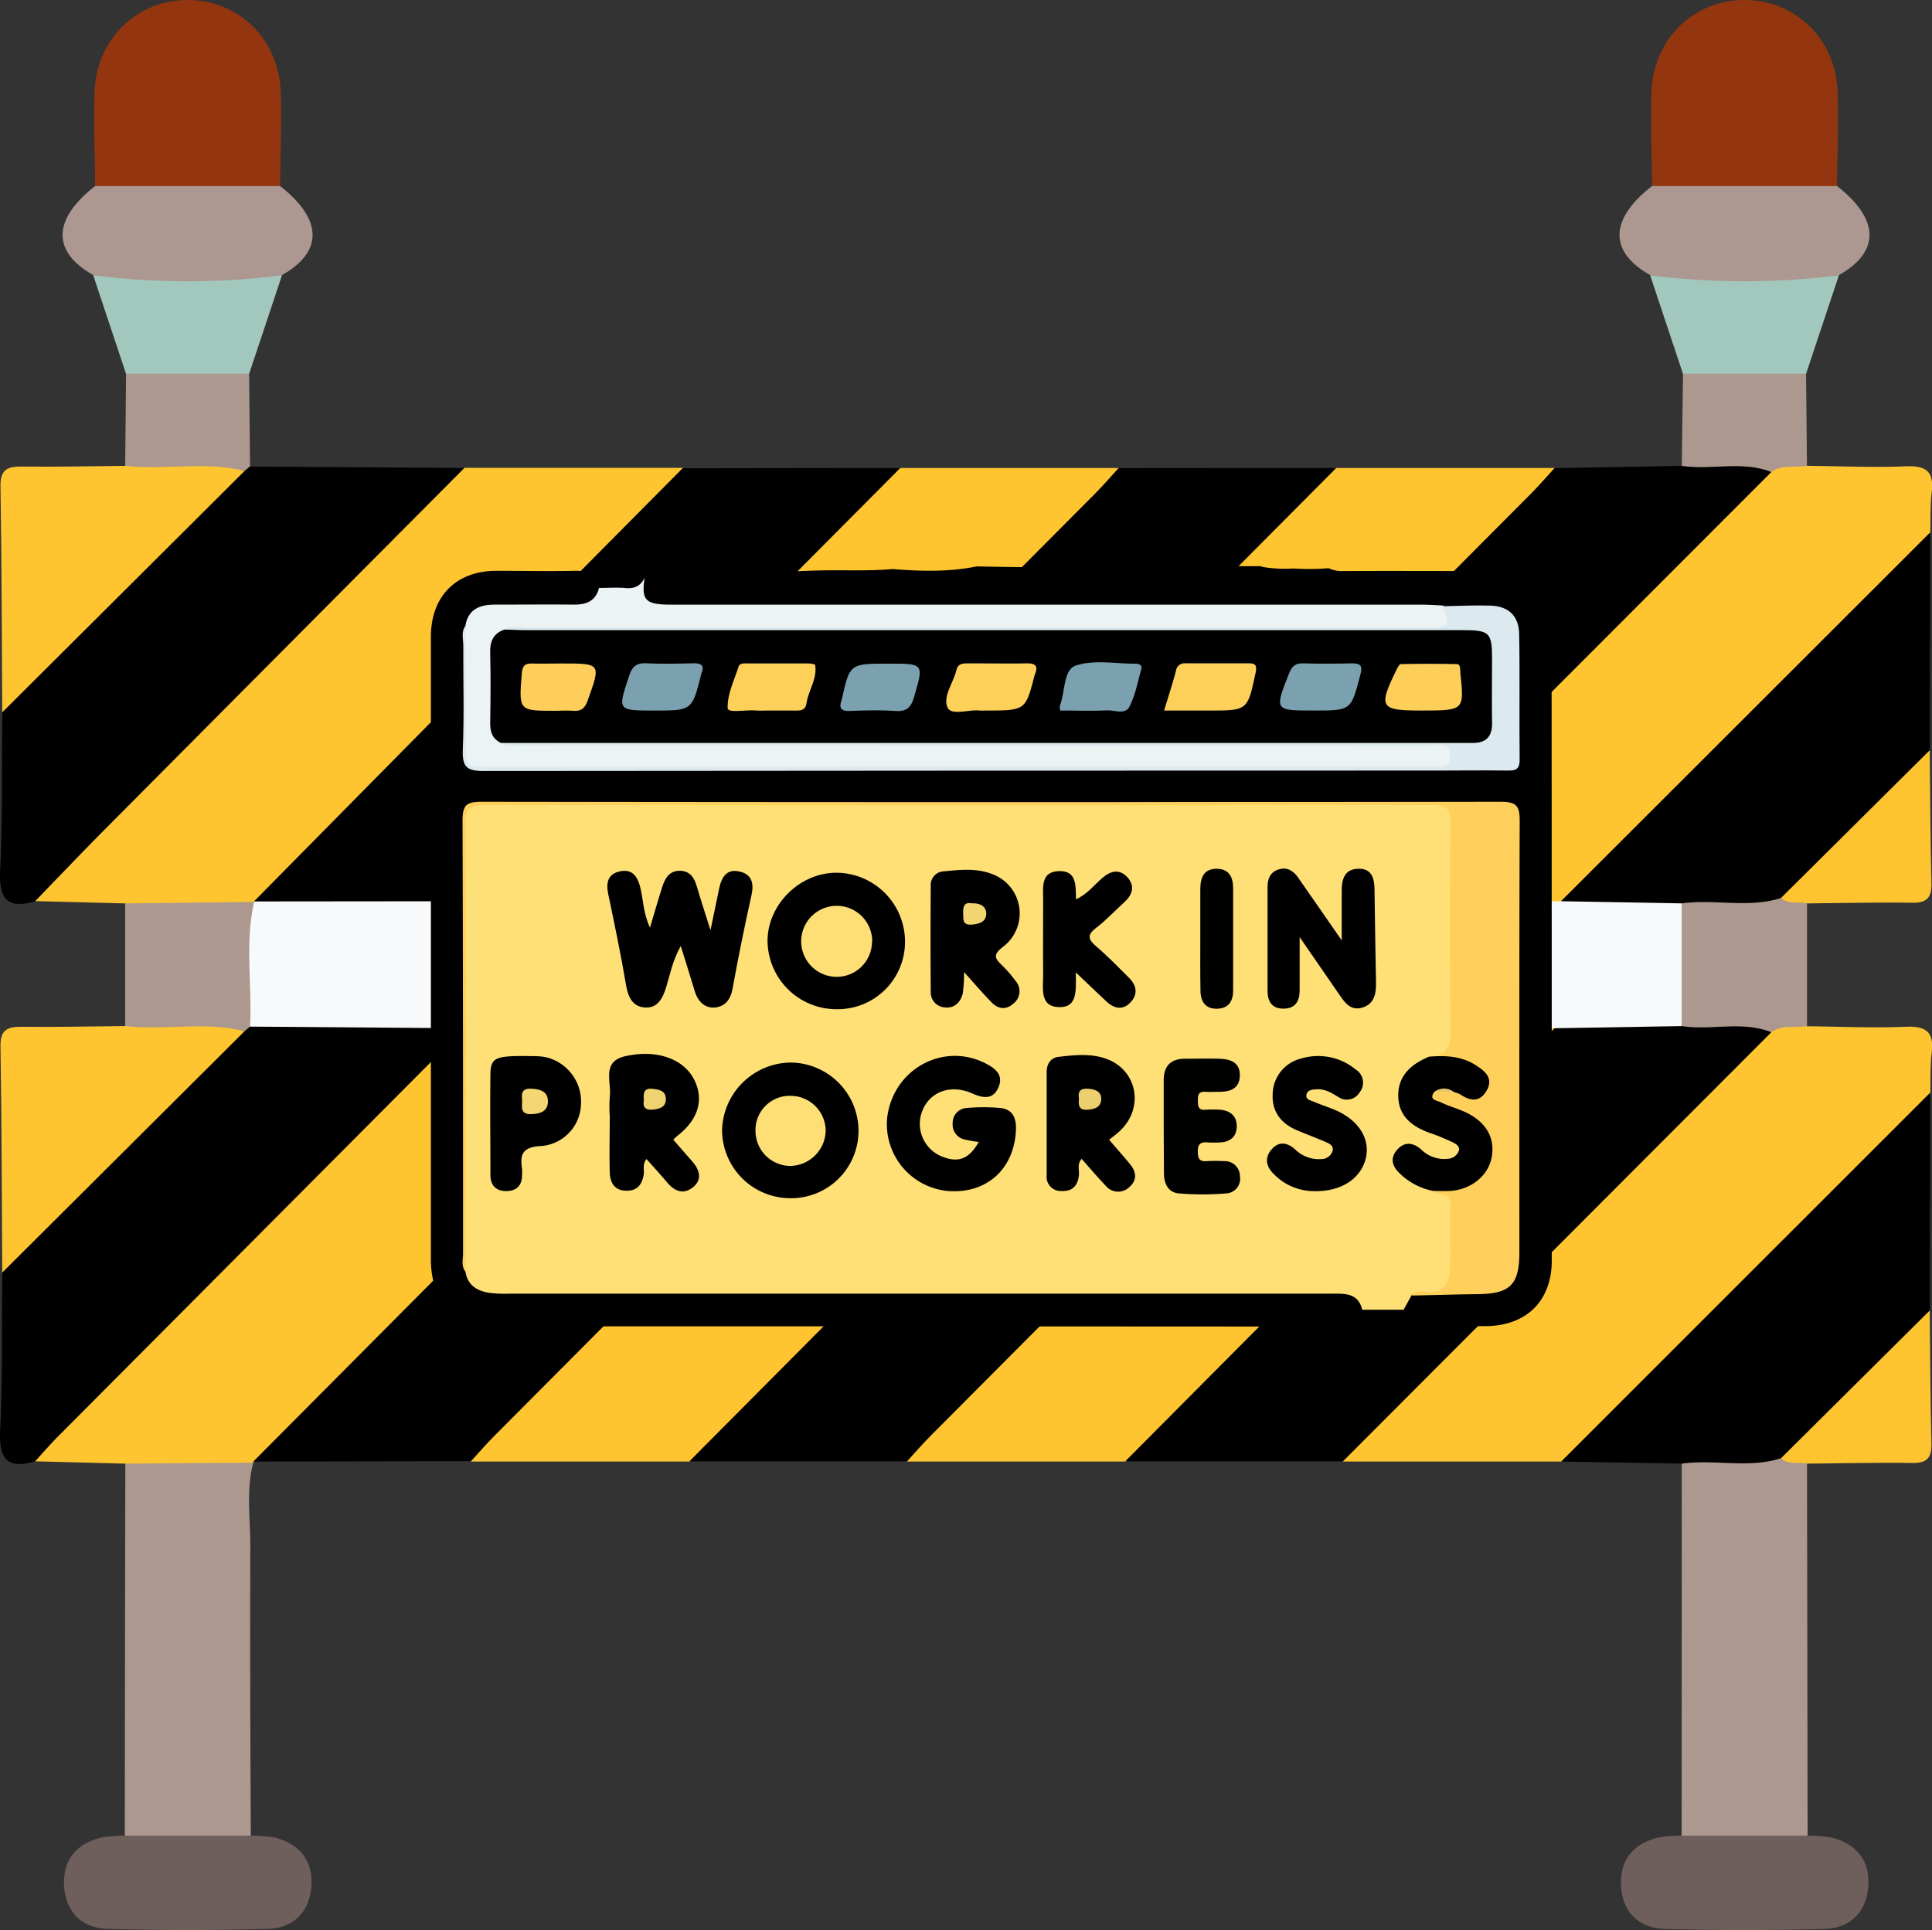 <svg id="Layer_1" data-name="Layer 1" xmlns="http://www.w3.org/2000/svg" viewBox="0 0 448.24 447.89"><rect x="0" y="0" width="448.24" height="447.89" fill="#333333" stroke="none"/><defs><style>.cls-1{fill:#fec530;}.cls-2{fill:#ac988f;}.cls-3{fill:#93350f;}.cls-4{fill:#6e5f5c;}.cls-5{fill:#ac9890;}.cls-6{fill:#a2c7bd;}.cls-7{fill:#fdc430;}.cls-8{fill:#f7f9fa;}.cls-9{fill:#fee077;}.cls-10{fill:#ecf3f4;}.cls-11{fill:#fed05b;}.cls-12{fill:#010000;}.cls-13{fill:#010100;}.cls-14{fill:#dceaef;}.cls-15{fill:#e5c969;}.cls-16{fill:#fddf76;}.cls-17{fill:#efd370;}.cls-18{fill:#f3d671;}.cls-19{fill:#ecd06e;}.cls-20{fill:#f4d772;}.cls-21{fill:#fdd05a;}.cls-22{fill:#7ba0b0;}.cls-23{fill:#fdcf59;}.cls-24{fill:#fdcf5a;}</style></defs><path class="cls-1" d="M227.84,397.28l-50.63,0c-1.77-3.21,1.09-4.67,2.68-6.26Q225.84,344.8,272,298.83c1.88-1.88,3.86-3.62,6.61-4.17a410.8,410.8,0,0,1,47.08,0c3.23.93,3.45,2.84,1.69,5.37a46,46,0,0,1-5.35,5.81l-84.92,84.9C234.38,393.49,231.9,396.51,227.84,397.28Z" transform="translate(-67.92 -58.11)"/><path class="cls-1" d="M97,397.77l-20.89-.54c-1.77-3.21,1.09-4.67,2.68-6.26q45.94-46.17,92.08-92.14c1.88-1.88,3.86-3.62,6.61-4.17a410.8,410.8,0,0,1,47.08,0c3.23.93,3.45,2.84,1.69,5.37a46,46,0,0,1-5.35,5.81l-84.92,84.9c-2.7,2.7-5.18,5.72-9.25,6.49l0,.26A41.12,41.12,0,0,1,97,397.77Z" transform="translate(-67.92 -58.11)"/><path class="cls-1" d="M97,267.76l-20.89-.54c-1.85-3.21,1.09-4.64,2.65-6.21q45-45.25,90.23-90.33a13.36,13.36,0,0,1,6.71-4l50.62,0c1.77,4.16-2.06,5.62-4,7.61q-42.46,42.73-85.18,85.23C133.68,263,130.8,267,126.23,269a13.7,13.7,0,0,1-2.36.55C114.88,269.19,105.69,271.78,97,267.76Z" transform="translate(-67.92 -58.11)"/><path class="cls-1" d="M276.8,166.71l50.62,0c1.67,4.15-2.09,5.66-4.09,7.68q-44.46,44.7-89.12,89.2c-2.36,2.36-4.6,5-8.15,5.69a408.54,408.54,0,0,1-47.08-.05c-3.23-.93-3.45-2.84-1.69-5.36a44.62,44.62,0,0,1,5.35-5.81q42.45-42.47,84.92-84.9C270.26,170.5,272.74,167.48,276.8,166.71Z" transform="translate(-67.92 -58.11)"/><path class="cls-1" d="M377.94,166.71l50.62,0c1.67,4.15-2.09,5.66-4.09,7.68q-44.46,44.7-89.11,89.2c-2.37,2.36-4.61,5-8.15,5.69a408.71,408.71,0,0,1-47.09-.05c-3.22-.93-3.45-2.84-1.69-5.36a44.62,44.62,0,0,1,5.35-5.81q42.45-42.47,84.92-84.9C371.4,170.5,373.88,167.48,377.94,166.71Z" transform="translate(-67.92 -58.11)"/><path class="cls-1" d="M329,397.28l-50.63,0c-1.77-3.21,1.09-4.67,2.68-6.26Q327,344.8,373.12,298.83c1.88-1.88,3.86-3.62,6.6-4.17a410.8,410.8,0,0,1,47.08,0c3.23.93,3.46,2.84,1.69,5.37a46,46,0,0,1-5.35,5.81l-84.92,84.9C335.52,393.49,333,396.51,329,397.28Z" transform="translate(-67.92 -58.11)"/><path class="cls-1" d="M487.15,166.21c7.66.07,15.33.43,23,.11,4.75-.19,6.51,1.34,5.94,6-.37,3.07-.23,6.21-.33,9.31-.67,3.51-3.08,5.85-5.47,8.23q-36.88,36.87-73.77,73.74c-2.37,2.36-4.6,5-8.14,5.68a408.88,408.88,0,0,1-47.1-.05c-3.27-.95-3.4-2.89-1.65-5.4a36.07,36.07,0,0,1,4.35-4.81q43.62-43.62,87.26-87.23c2.21-2.2,4.36-4.49,7.24-5.9C481.39,164.69,484.32,164.1,487.15,166.21Z" transform="translate(-67.92 -58.11)"/><path class="cls-1" d="M430.12,397.28l-50.63,0c-1.83-3.21,1.09-4.64,2.66-6.22q45.5-45.7,91.19-91.22a19,19,0,0,1,5.18-3.87c2.92-1.23,5.83-1.79,8.63.3,7.66.07,15.33.43,23,.11,4.75-.19,6.51,1.34,5.94,6-.37,3.08-.23,6.21-.33,9.31-.67,3.52-3.11,5.85-5.49,8.24q-36,35.93-71.88,71.86C436,394.17,433.64,396.61,430.12,397.28Z" transform="translate(-67.92 -58.11)"/><path d="M126.69,397.28q41.57-41.79,83.13-83.59c5.56-5.6,11-11.3,16.53-17,1.79-2.37,4.46-2.61,7.06-2.66q18.18-.39,36.36,0c2.6.05,5.28.29,7.07,2.66q-47.17,47.37-94.32,94.73c-1.85,1.85-3.55,3.85-5.31,5.77Z" transform="translate(-67.92 -58.11)"/><path d="M276.8,166.71q-41.56,41.78-83.13,83.58c-5.56,5.6-11,11.3-16.53,17-1.81,2.4-4.52,2.61-7.15,2.66q-18,.38-36,0c-2.63-.06-5.33-.26-7.18-2.62q21.8-22.1,43.59-44.17,27.92-28.22,55.89-56.38Z" transform="translate(-67.92 -58.11)"/><path d="M377.94,166.71q-41.56,41.78-83.12,83.58c-5.57,5.6-11,11.3-16.54,17-1.79,2.37-4.46,2.61-7.06,2.66q-18.18.39-36.36,0c-2.6-.05-5.27-.29-7.06-2.66Q275,219.9,322.12,172.53c1.84-1.86,3.54-3.85,5.31-5.78Z" transform="translate(-67.92 -58.11)"/><path d="M478.88,167.65l-99.45,99.6c-1.79,2.37-4.47,2.61-7.07,2.66q-18.18.39-36.36,0c-2.6-.05-5.27-.29-7.06-2.66q47.16-47.35,94.32-94.72c1.84-1.86,3.54-3.85,5.31-5.78l29.54-.53C465.25,163.57,472.34,161.59,478.88,167.65Z" transform="translate(-67.92 -58.11)"/><path d="M378,296.73q-47.16,47.37-94.32,94.73c-1.84,1.85-3.55,3.85-5.31,5.77l-50.51,0q41.57-41.79,83.12-83.59c5.56-5.6,11-11.3,16.53-17,1.79-2.37,4.47-2.61,7.07-2.66q18.17-.39,36.35,0C373.51,294.12,376.19,294.36,378,296.73Z" transform="translate(-67.92 -58.11)"/><path d="M478.88,297.66l-99.39,99.57-50.51,0q41.56-41.79,83.12-83.59c5.57-5.6,11-11.3,16.53-16.95,2-2.63,5-2.6,7.79-2.64,7.12-.09,14.25-.37,21.36.16a112.12,112.12,0,0,1,14.08,0C474.58,294.4,477.68,294.21,478.88,297.66Z" transform="translate(-67.92 -58.11)"/><path d="M175.69,296.73q-47.16,47.37-94.31,94.73c-1.85,1.85-3.55,3.85-5.32,5.77-6.79,2-8.42-.87-8.1-7.41.59-12.11.36-24.26.48-36.4a29.55,29.55,0,0,1,3.84-5.16c17.53-17.35,34.7-35.06,52.46-52.19a9.8,9.8,0,0,1,3.4-1.46c13.7-1.14,27.4-.47,41.1-.41C171.63,294.21,174.1,294.49,175.69,296.73Z" transform="translate(-67.92 -58.11)"/><path d="M175.66,166.71q-41.57,41.78-83.1,83.55c-5.56,5.6-11,11.31-16.5,17-6.79,2-8.42-.87-8.1-7.41.59-12.11.36-24.26.48-36.4a29.92,29.92,0,0,1,4.85-6.19c16.67-16.52,33.09-33.29,49.88-49.69a4.67,4.67,0,0,1,2.76-1.19Z" transform="translate(-67.92 -58.11)"/><path d="M430.08,267.25l85.65-85.58-.06,50.54c-10.72,13.19-23.11,24.72-35.61,36.18-7.47,2.49-15.15,1-22.75,1.31-6.46.54-12.92.27-19.38.17C435.1,269.83,432.1,269.9,430.08,267.25Z" transform="translate(-67.92 -58.11)"/><path d="M430.12,397.28l85.61-85.59-.06,50.54c-10.7,13.18-23.11,24.68-35.57,36.15-7.39,1.84-14.75,2.7-22-.61Z" transform="translate(-67.92 -58.11)"/><path class="cls-2" d="M458.11,397.77c7.65-1.08,15.48,1.18,23.05-1.27,2.2-.55,4.38-1,6,1.27q.08,43.16.14,86.31a36.25,36.25,0,0,1-29.22,0Z" transform="translate(-67.92 -58.11)"/><path class="cls-2" d="M97,397.77l29.68-.23C125,404,126,410.46,126,416.91c-.09,22.39,0,44.78.11,67.17a36.27,36.27,0,0,1-29.23,0Q96.91,440.93,97,397.77Z" transform="translate(-67.92 -58.11)"/><path class="cls-1" d="M124.65,297.43l-56.21,56c-.11-17.49-.12-35-.41-52.45-.07-4.14,1.84-4.64,5.21-4.59,7.91.09,15.81-.1,23.72-.17C106.32,293.58,115.66,291.42,124.65,297.43Z" transform="translate(-67.92 -58.11)"/><path class="cls-1" d="M124.65,167.42l-56.21,56c-.11-17.48-.12-35-.41-52.44-.07-4.14,1.84-4.64,5.21-4.6,7.91.1,15.81-.09,23.72-.16C106.32,163.57,115.66,161.4,124.65,167.42Z" transform="translate(-67.92 -58.11)"/><path class="cls-3" d="M90,101.28c-.07-7.21-.36-14.43-.15-21.64.35-12.36,9.71-21.53,21.6-21.53s21.24,9.14,21.61,21.53c.21,7.21-.08,14.43-.15,21.64a3.73,3.73,0,0,1-2.27,1.64,168.61,168.61,0,0,1-38.37,0A3.73,3.73,0,0,1,90,101.28Z" transform="translate(-67.92 -58.11)"/><path class="cls-3" d="M451.21,101.28c-.06-7.21-.36-14.43-.15-21.64.35-12.36,9.71-21.53,21.6-21.53s21.24,9.14,21.61,21.53c.22,7.21-.08,14.43-.15,21.64a3.73,3.73,0,0,1-2.27,1.64,168.61,168.61,0,0,1-38.37,0A3.73,3.73,0,0,1,451.21,101.28Z" transform="translate(-67.92 -58.11)"/><path class="cls-4" d="M458.06,484.08h29.22a31.66,31.66,0,0,1,5.71.49c5.55,1.46,8.7,5.22,8.41,10.95-.31,6.09-4,10-10,10.2-12.45.37-24.94.38-37.4,0-6-.18-9.77-4.1-10-10.19s3.17-9.83,9.11-11.09A34.8,34.8,0,0,1,458.06,484.08Z" transform="translate(-67.92 -58.11)"/><path class="cls-4" d="M96.83,484.08h29.23a31.66,31.66,0,0,1,5.71.49c5.55,1.46,8.7,5.22,8.41,10.95-.31,6.09-4,10-10,10.2q-18.69.55-37.4,0c-6-.18-9.77-4.1-10-10.19s3.17-9.83,9.11-11.09A34.66,34.66,0,0,1,96.83,484.08Z" transform="translate(-67.92 -58.11)"/><path class="cls-5" d="M451.21,101.28h42.91c9.9,7.72,10.06,15.25.44,20.67-7,5.06-36.74,5.07-43.79,0C441.14,116.52,441.3,109,451.21,101.28Z" transform="translate(-67.92 -58.11)"/><path class="cls-5" d="M90,101.28H132.9c9.9,7.72,10.06,15.25.44,20.67-7,5.06-36.74,5.07-43.79,0C79.92,116.52,80.08,109,90,101.28Z" transform="translate(-67.92 -58.11)"/><path class="cls-2" d="M458.11,267.75c7.65-1.07,15.48,1.19,23.05-1.26,2.2-.55,4.38-1,6,1.27q0,14.24,0,28.46c-2.75.54-5.76-.44-8.27,1.44-6.77-2.71-13.89-.36-20.77-1.43A39.52,39.52,0,0,1,458.11,267.75Z" transform="translate(-67.92 -58.11)"/><path class="cls-2" d="M124.65,297.43c-9.15-2.38-18.49-.13-27.69-1.21V267.76l29.92-.34c1.86,9.71,3.09,19.41-.95,28.93Z" transform="translate(-67.92 -58.11)"/><path class="cls-6" d="M450.77,122a174.38,174.38,0,0,0,43.79,0l-7.62,22.88a39.09,39.09,0,0,1-28.55,0Z" transform="translate(-67.92 -58.11)"/><path class="cls-6" d="M89.55,122a174.38,174.38,0,0,0,43.79,0l-7.62,22.88a39.09,39.09,0,0,1-28.55,0Z" transform="translate(-67.92 -58.11)"/><path class="cls-7" d="M487.14,397.77c-2-.52-4.25.4-6-1.27l34.5-34.28c.11,10.28.13,20.57.39,30.84.09,3.4-1.07,4.61-4.51,4.55C503.42,397.49,495.28,397.7,487.14,397.77Z" transform="translate(-67.92 -58.11)"/><path class="cls-7" d="M487.14,267.76c-2-.52-4.25.4-6-1.28l34.5-34.27c.11,10.28.13,20.56.39,30.84.09,3.4-1.07,4.61-4.51,4.55C503.42,267.48,495.28,267.69,487.14,267.76Z" transform="translate(-67.92 -58.11)"/><path class="cls-2" d="M458.39,144.83h28.55l.21,21.38c-2.75.54-5.76-.44-8.27,1.44-6.77-2.7-13.89-.37-20.77-1.43Q458.25,155.53,458.39,144.83Z" transform="translate(-67.92 -58.11)"/><path class="cls-2" d="M97.17,144.83h28.55l.21,21.51-1.29,1.08c-9.14-2.38-18.48-.13-27.68-1.21Z" transform="translate(-67.92 -58.11)"/><path class="cls-8" d="M125.93,296.35c.52-9.64-1.25-19.35.94-28.93l-.06-.12,50.33-.05H430.08l28,.5v28.48l-29.47.5H175.69Z" transform="translate(-67.92 -58.11)"/><path class="cls-9" d="M393.63,362.05h-9.69c-3-1.87-6.35-2-9.76-2q-92.18,0-184.35,0a33.66,33.66,0,0,1-8.08-.49c-3.53-.87-6.26-2.59-6.88-6.53-.09-34.38,0-68.77,0-103.15,0-5.42.68-6.1,6.09-6.11q109.24,0,218.49,0c5.25,0,6.23.89,6.26,6.12.12,16,.08,31.94,0,47.92,0,3.08-.61,5.74-4.39,6.1-1.1.47-2.23.91-3.31,1.46a7.46,7.46,0,0,0-4.4,6.76c-.11,3.12,1.54,5.33,4.26,6.8,2,1.08,4.2,1.84,6.25,2.85,1.46.71,3.14,1.64,2.69,3.56-.52,2.21-2.49,2.61-4.5,2.58a9.43,9.43,0,0,1-4.85-1.85c-1.45-.9-3.06-1.6-4.28.16s0,3.05,1.21,4.21c1.9,1.86,4.35,2.62,6.86,3.26,3.35.44,4.4,2.58,4.36,5.68s0,6.46,0,9.69c-.06,7.8-1,9-8.49,10.4C395.74,360.06,395,361.54,393.63,362.05Z" transform="translate(-67.92 -58.11)"/><path d="M427.9,205.79c0-9.29-5.93-15.13-15.26-15.16-11.1,0-22.2-.06-33.3,0a7,7,0,0,1-3.15-.66,56.49,56.49,0,0,1-8.23.06,30.59,30.59,0,0,1-6.5-.26,7.2,7.2,0,0,1-1.13-.27c-2.64,0-5.29,0-7.9,0a7.53,7.53,0,0,1-1-.11c-19,.18-37.95.6-56.92.16-6.22,1.3-12.82,1.15-19.47.62-5.53.49-11.06.2-16.64.31s-11.23.61-16.78,0a7.22,7.22,0,0,1-.81.33,1.83,1.83,0,0,1-.25.06,14.81,14.81,0,0,1-2.43.28,7.16,7.16,0,0,1-3.64-1l-.67-.52c-4.45-.18-8.9-.16-13.35-.14l-3,2.66c-1.31,5.39,0,7.26,5.32,7.76,2,.19,4,.11,6.08.11H395.73a51.1,51.1,0,0,0,6.89-.15c3,.15,6,.08,8.93.15,5.52.13,7.4,1.8,7.59,7.27.28,8,0,16,.11,23.94,0,3.18-1.48,4.33-4.47,4.24-4.87-.13-9.73.2-14.6.2H184.23c-.95,0-1.9,0-2.84,0-4.21-.1-5-.84-5-5q-.08-9.94,0-19.89c0-2.15-.3-4.34.55-6.43,1-3.47,3.48-4.49,6.79-4.49,5.68,0,11.35.18,17-.09,4.31-.21,5.72-1.52,6.17-5.2-.68-3-2.61-4.07-5.63-4-6.09.14-12.18,0-18.27,0-9.28.06-15.11,5.92-15.11,15.32q0,72.29,0,144.58c0,9.6,5.77,15.43,15.4,15.43q97.26,0,194.54.06c3.1,0,5.27-.82,6.12-4-1-3.86-4.05-3.64-7.11-3.64q-95.28,0-190.55,0a31.46,31.46,0,0,1-4.86-.19c-2.86-.45-5.08-1.79-5.53-5-.55-1.16-.3-2.4-.3-3.61q0-50.34,0-100.7c0-4.35,0-4.36,4.44-4.36,35.6,0,71.2-.21,106.8,0,42.19.31,84.4-1.18,126.58.9,5.37.26,5.8.41,5.81,5.35,0,32.35.08,64.7,0,97,0,6.88-2.42,9.2-9.35,9.41-4.84.14-9.58,1.07-14.39,1.45-.61,1.1-1.21,2.2-1.82,3.29.63,3.11,2.71,4,5.65,4,4.46-.11,8.93,0,13.4,0,9.38-.12,15.22-5.88,15.22-15.21Q427.95,278.28,427.9,205.79Z" transform="translate(-67.92 -58.11)"/><path class="cls-10" d="M217.48,192.15c-.78,5.34.15,6.28,6.31,6.28H397.88c1.61,0,3.23.13,4.84.2,1.36,1.21,2.72,2.55,1.79,4.51-.84,1.77-2.74,1.42-4.33,1.5s-3.25,0-4.87,0q-101.37,0-202.73,0c-2.15,0-4.35-.32-6.41.57-2.4.8-3.28,2.54-3.27,5,0,4.86,0,9.72,0,14.57,0,2,.63,3.72,2.67,4.58s4,.58,6,.58H396.77a33.54,33.54,0,0,1,5.67.2c2.12.36,2.93,1.74,2.8,3.79s-1.54,2.6-3.38,2.46c-.68-.05-1.36,0-2,0H180.46c-4.86,0-4.93,0-4.85-4.71.16-9.47-.42-18.93.3-28.39.64-3.83,3.35-4.85,6.72-4.87,6.18,0,12.35-.06,18.52,0,2.86,0,5-.86,5.74-3.87,2,0,3.94-.14,5.89,0C215,194.81,216.54,194.19,217.48,192.15Z" transform="translate(-67.92 -58.11)"/><path class="cls-11" d="M175.89,353.22c-1-1.34-.54-2.89-.54-4.33,0-33.45,0-66.89-.12-100.33,0-3.7,1-4.4,4.52-4.39q118.22.17,236.42,0c3.81,0,4.34,1.2,4.33,4.57-.12,33.31-.07,66.62-.07,99.93,0,7.55-2.13,9.68-9.57,9.76-5.14.06-10.27.22-15.41.33.87-1.19,2.2-1,3.33-.85,4.07.53,5.33-2,5.49-5.23.24-5-.12-10,.14-14.92.18-3.42-2.92-2-4.1-3.26,1.16-1.56,2.91-1.1,4.46-1.29,4.23-.53,7.34-3.18,8-6.86s-1.15-6.86-4.88-8.89c-2-1.1-4.3-1.64-6.24-2.89-1.47-.95-2.74-2.08-.54-3.65a8.73,8.73,0,0,1,3.69-.37,28.34,28.34,0,0,1,3.86,1,2.41,2.41,0,0,0,2.83-.95,2.54,2.54,0,0,0-.64-3.27c-1.89-1.91-4.34-2.47-6.91-2.74-1.54-.16-3.27.3-4.45-1.21,5.05-.21,5-3.55,4.92-7.4q-.24-23.56,0-47.13c0-3-.87-3.92-3.91-3.91q-110.31.11-220.62,0c-3.52,0-3.92,1.4-3.91,4.31q.1,49.36,0,98.73C176,349.7,175.93,351.46,175.89,353.22Z" transform="translate(-67.92 -58.11)"/><path d="M218.72,273.38c1.09-3.63,1.94-6.61,2.88-9.55.65-2,1.72-3.77,4.23-3.64,2.24.12,3.19,1.65,3.76,3.64.88,3,1.88,6.05,3.17,10.15.8-3.9,1.4-6.76,2-9.63s1.86-4.75,4.94-3.94c2.69.71,3.17,2.76,2.57,5.44q-2.42,10.86-4.41,21.81c-.47,2.53-1.83,4.08-4.15,4.26s-3.9-1.47-4.6-3.78c-1-3.29-2-6.57-3.25-10.5-1.9,3.4-2.47,6.56-3.39,9.58-.77,2.5-1.93,4.81-4.77,4.7-3-.12-4.05-2.37-4.54-5.26-1.19-7.05-2.66-14.05-4.12-21.05-.55-2.63-.13-4.7,2.75-5.3s4.08,1.28,4.7,3.8C217.18,267,217.15,270,218.72,273.38Z" transform="translate(-67.92 -58.11)"/><path d="M379.21,276.34c0-4.66,0-8.14,0-11.63,0-2.74.78-5,4-5,3,0,3.58,2.28,3.61,4.82.09,7.31.22,14.62.35,21.93,0,2.48-.55,4.7-3.19,5.48s-4-1.06-5.25-2.91c-2.87-4.17-5.76-8.34-9.28-13.45,0,4.84,0,8.56,0,12.29,0,2.52-.93,4.28-3.69,4.31S362,290.5,362,288q0-12,0-24c0-2,.62-3.48,2.54-4.12s3.42.27,4.52,1.84C372.23,266.25,375.37,270.8,379.21,276.34Z" transform="translate(-67.92 -58.11)"/><path d="M262.19,292.31A16,16,0,0,1,246,276.64c-.08-8.54,7.39-16,16-16a16,16,0,0,1,15.89,16A15.62,15.62,0,0,1,262.19,292.31Z" transform="translate(-67.92 -58.11)"/><path d="M251.16,336.17a15.84,15.84,0,0,1-15.71-15.76,16.1,16.1,0,0,1,15.84-15.72,15.87,15.87,0,0,1,15.81,16.06A15.64,15.64,0,0,1,251.16,336.17Z" transform="translate(-67.92 -58.11)"/><path class="cls-12" d="M295,323.11a25.69,25.69,0,0,1-3.16-.54,3.54,3.54,0,0,1-2.89-3.85,3.43,3.43,0,0,1,3.31-3.49,43,43,0,0,1,7.69,0c3.06.3,3.81,2.48,3.67,5.26-.45,9-6.89,14.74-15.84,14a15.59,15.59,0,0,1-14.05-16.79c1.22-11.3,12.83-17.86,22.76-12.86,2.35,1.18,4.36,2.74,3.05,5.67s-3.66,2.4-6.15,1.31c-4.94-2.16-9.77-.35-11.5,4.12a8.16,8.16,0,0,0,4.77,10.63C290.34,328,292.81,327,295,323.11Z" transform="translate(-67.92 -58.11)"/><path class="cls-12" d="M224.11,322.57c1.54,1.76,2.95,3.4,4.37,5,1.71,1.95,2.46,4.2.28,6s-4.25,1.09-6-1c-1.55-1.84-3.17-3.6-4.85-5.49-1,1.25-.46,2.49-.64,3.6-.38,2.27-1.45,3.79-4,3.75-2.77,0-3.81-1.87-3.88-4.26-.12-4.33,0-8.67,0-13a31.58,31.58,0,0,1,0-4.46c.48-3.42-2-8.21,3.54-9.48,7.43-1.7,13.69.65,16.09,5.51,2.29,4.64.85,9.27-4,13Z" transform="translate(-67.92 -58.11)"/><path d="M291.58,283.69a29.89,29.89,0,0,1-.3,5c-.5,2-1.92,3.44-4.06,3.2a3.46,3.46,0,0,1-3.36-3.45q-.09-12.34,0-24.69a3.16,3.16,0,0,1,2.84-3.42c3.74-.35,7.57-.82,11.21.55a9.71,9.71,0,0,1,2.65,17c-2.2,1.73-1.92,2.57-.26,4.14a28.56,28.56,0,0,1,3.19,3.66,3.62,3.62,0,0,1-.54,5.39c-1.74,1.51-3.55,1.15-5-.38C295.86,288.57,294,286.35,291.58,283.69Z" transform="translate(-67.92 -58.11)"/><path d="M325.25,322.62c1.67,1.94,3.29,3.75,4.83,5.62s1.68,3.81-.19,5.39a3.71,3.71,0,0,1-5.45-.37c-1.87-1.95-3.61-4-5.58-6.23-1.11,1.28-.49,2.65-.63,3.86-.27,2.42-1.54,3.72-4,3.61a3.28,3.28,0,0,1-3.47-3.64q0-12,0-24c0-1.86.94-3.28,2.73-3.49,3.62-.43,7.37-.82,10.87.37,7.53,2.56,9.16,11.64,3.18,17C326.85,321.36,326.1,321.92,325.25,322.62Z" transform="translate(-67.92 -58.11)"/><path class="cls-12" d="M400.71,311.49c-1.41,1.85.6,2,1.39,2.38,1.92.94,4,1.48,6,2.42,4.7,2.29,6.71,5.94,5.9,10.38-.77,4.26-4.76,7.51-9.62,7.81-1.34.08-2.7,0-4,0a15.39,15.39,0,0,1-7.47-3.83C391,328.94,390.3,327,392,325s3.73-1.84,5.67-.12A7.56,7.56,0,0,0,404,327a2.81,2.81,0,0,0,2.41-1.92c.25-1-.81-1.6-1.68-2-1.48-.66-3-1.34-4.48-1.85-4.26-1.41-7.78-3.74-7.92-8.61s3-7.58,7.16-9.3c3.79-.3,7.49-.16,10.84,2,2.17,1.37,4.11,3,2.54,5.81s-3.79,2.55-6.15.95a5.85,5.85,0,0,0-1.47-.54A7,7,0,0,0,400.71,311.49Z" transform="translate(-67.92 -58.11)"/><path d="M372.51,334.53a13.08,13.08,0,0,1-9.09-4c-1.83-1.78-2.11-3.84-.44-5.73s3.59-1.57,5.37,0a7.88,7.88,0,0,0,6.25,2.28,2.71,2.71,0,0,0,2.47-1.8c.39-1.35-.83-1.84-1.81-2.25-2.1-.9-4.24-1.71-6.35-2.59-3.74-1.56-5.92-4.32-5.72-8.42a8.66,8.66,0,0,1,6.63-8.27,13.69,13.69,0,0,1,12.61,2.53,3.6,3.6,0,0,1,.92,5.35,3.46,3.46,0,0,1-5,1c-1.52-.89-3-1.84-4.87-1.74-1,.06-2.11.1-2.41,1.11-.39,1.27.92,1.46,1.72,1.8,1.61.69,3.28,1.22,4.89,1.9,5.48,2.34,8.23,6.74,7.1,11.28C383.59,331.69,379,334.75,372.51,334.53Z" transform="translate(-67.92 -58.11)"/><path d="M317.52,283.77c0,4,.51,8.13-3.82,8.06-4.67-.08-3.73-4.38-3.76-7.51-.05-5.8,0-11.61,0-17.42,0-2.92-.61-6.58,3.79-6.64,4.07-.05,3.74,3.42,3.83,6.55,2.55-1.15,4.12-3.22,6-4.85,2-1.8,4.12-2.32,6-.18,1.73,2,1.07,4-.78,5.69-2.2,2-4.24,4.19-6.59,6-2.14,1.65-1.78,2.68.06,4.26,2.66,2.27,5.11,4.81,7.6,7.28,1.78,1.77,2.15,3.81.36,5.72s-3.85,1.44-5.65-.27C322.4,288.44,320.28,286.41,317.52,283.77Z" transform="translate(-67.92 -58.11)"/><path class="cls-13" d="M337.91,319.36c0-3.52,0-7,0-10.56,0-3.35,1.65-5,5-5,2.57,0,5.15-.06,7.72,0s5.05.7,4.94,4c-.1,3-2.28,3.68-4.83,3.68-1.09,0-2.17.06-3.25,0-1.61-.09-1.66.91-1.65,2.09s.06,2.17,1.66,2.08a23.53,23.53,0,0,1,3.66,0c2.32.26,3.78,1.55,3.69,4-.08,2.22-1.46,3.4-3.65,3.56a22,22,0,0,1-3.25,0c-1.58-.11-2.16.55-2.13,2.12s.3,2.35,2,2.24a36.66,36.66,0,0,1,4.06,0,3.49,3.49,0,0,1,3.71,3.49,3.4,3.4,0,0,1-3.21,4,66.73,66.73,0,0,1-10.95,0c-2.5-.22-3.47-2.3-3.47-4.73Z" transform="translate(-67.92 -58.11)"/><path d="M189.72,303.17c1.81.08,4-.16,6.08.65a10.6,10.6,0,0,1,6.9,10.82,10,10,0,0,1-9.51,9.44c-4.08.26-4.64,2-4.16,5.2a11,11,0,0,1,0,1.62c0,2.31-1.26,3.55-3.5,3.61-2.43.06-3.82-1.22-3.83-3.71,0-7.85-.1-15.71,0-23.56C181.79,303.63,182.9,303.15,189.72,303.17Z" transform="translate(-67.92 -58.11)"/><path class="cls-13" d="M346.4,275.85c0-3.79,0-7.58,0-11.37,0-2.58.76-4.75,3.72-4.76s3.91,1.92,3.9,4.61c0,7.86,0,15.71,0,23.56,0,2.51-1,4.24-3.72,4.31s-3.83-1.68-3.86-4.16C346.36,284,346.4,279.91,346.4,275.85Z" transform="translate(-67.92 -58.11)"/><path class="cls-14" d="M175.91,203.32c0,9.61.2,19.23.05,28.84,0,3.05.89,3.9,3.92,3.9q110.31-.12,220.63-.07c1.84,0,4,.49,3.83-2.62s-2.65-2.14-4.27-2.14q-105.43-.07-210.88-.07c-1.7,0-3.54.6-5.07-.72,2-2,4.55-1.45,6.91-1.45q44.08-.08,88.15,0H404.3c8.35,0,8.41-.07,8.42-8.31,0-3.12.07-6.23,0-9.35-.14-4.56-.9-5.3-5.56-5.54-1.9-.09-3.79,0-5.69,0q-104.4,0-208.81,0c-2.61,0-5.47.73-7.71-1.46,1.55-1.26,3.39-.67,5.08-.67q104.45,0,208.9,0c5.39,0,5.39,0,3.81-4.87,3.65-.06,7.3-.26,10.95-.14,4.19.12,6.61,2.36,6.69,6.58.18,9.75,0,19.5.11,29.25,0,2.07-.85,2.48-2.67,2.45-5.55-.08-11.11,0-16.66,0q-110.52,0-221,.1c-3.9,0-5-.88-4.87-4.85.34-8.11.08-16.25.12-24.38C175.36,206.2,174.91,204.65,175.91,203.32Z" transform="translate(-67.92 -58.11)"/><path d="M184.93,204.21c1.48,0,3,.13,4.45.13H407.09c6.49,0,7,.5,7,6.83,0,4.88-.08,9.75,0,14.62.07,3.27-1.37,4.77-4.59,4.73-3,0-6,0-8.94,0H191.42c-2.43,0-4.87,0-7.3,0-2-1-2.5-2.58-2.47-4.67.09-5.4.13-10.81,0-16.21C181.57,206.93,182.38,205.11,184.93,204.21Z" transform="translate(-67.92 -58.11)"/><path class="cls-15" d="M400.71,311.49a3.65,3.65,0,0,1,4.54.05Z" transform="translate(-67.92 -58.11)"/><path class="cls-16" d="M270.23,276.69A8.19,8.19,0,0,1,262,284.8a8.24,8.24,0,1,1,8.28-8.11Z" transform="translate(-67.92 -58.11)"/><path class="cls-16" d="M251.48,312.42a8.14,8.14,0,0,1,8,8.35,8.37,8.37,0,0,1-8.15,7.91,8.14,8.14,0,0,1-8.13-8.24A7.92,7.92,0,0,1,251.48,312.42Z" transform="translate(-67.92 -58.11)"/><path class="cls-17" d="M217.31,313.42c-.18-1.68,0-2.86,2-2.64,1.55.17,3.06.43,3.09,2.35s-1.42,2.3-3,2.48C217.52,315.81,217,314.88,217.31,313.42Z" transform="translate(-67.92 -58.11)"/><path class="cls-18" d="M293.47,267.74c1.83-.11,3.26.73,3.27,2.36,0,1.91-1.59,2.47-3.42,2.58-2.2.14-1.86-1.26-1.93-2.6C291.3,268.48,291.61,267.37,293.47,267.74Z" transform="translate(-67.92 -58.11)"/><path class="cls-19" d="M318.24,313.06c-.29-1.67.32-2.45,2.17-2.3,1.68.14,3.09.66,3,2.49s-1.52,2.26-3.17,2.39C318.2,315.8,318.11,314.59,318.24,313.06Z" transform="translate(-67.92 -58.11)"/><path class="cls-20" d="M189.06,313.43c-.19-1.57-.08-2.8,2.19-2.68s3.89.79,3.79,3.14c-.09,2.09-1.71,2.68-3.74,2.77C188.63,316.79,189,315.11,189.06,313.43Z" transform="translate(-67.92 -58.11)"/><path class="cls-21" d="M338,223c1-3.29,1.95-6.22,2.75-9.18a2,2,0,0,1,2.23-1.78c4.86,0,9.71,0,14.56,0,1.53,0,2.08.34,1.7,2.14-1.88,8.81-1.81,8.82-10.8,8.82Z" transform="translate(-67.92 -58.11)"/><path class="cls-21" d="M245.45,223a19.62,19.62,0,0,1-2,0c-2.35-.24-6.65.66-6.7-.54-.13-3.17,1.48-6.42,2.51-9.61.29-.9,1.31-.79,2.12-.79,4.6,0,9.2,0,13.8,0,.65,0,1.83.15,1.86.37.52,3.2-1.54,5.85-2,8.86-.26,1.68-1.35,1.73-2.64,1.72C250.05,223,247.75,223,245.45,223Z" transform="translate(-67.92 -58.11)"/><path class="cls-21" d="M296.46,223a9.77,9.77,0,0,1-1.21,0c-2.6-.3-6.58,1.27-7.49-.7-1.16-2.52,1.36-5.77,2.08-8.76.38-1.58,1.7-1.48,2.93-1.49,4.45,0,8.9.07,13.35,0,2.11-.05,2.72.69,1.89,2.62a2.91,2.91,0,0,0-.12.39C305.83,223,305.83,223,296.46,223Z" transform="translate(-67.92 -58.11)"/><path class="cls-22" d="M219.64,223c-8.54,0-8.43,0-5.74-8.07.73-2.2,1.68-3,4-2.9,3.63.18,7.28.09,10.92,0,1.74,0,2.62.46,1.84,2.34a2.48,2.48,0,0,0-.1.39C228.47,223,228.47,223,219.64,223Z" transform="translate(-67.92 -58.11)"/><path class="cls-22" d="M274.14,212.12c8.23,0,8.09,0,5.85,7.74-.74,2.56-1.83,3.42-4.44,3.24-3.49-.24-7-.13-10.51,0-1.83.05-2.53-.53-1.92-2.33a2.91,2.91,0,0,0,.12-.39C265.07,212.12,265.07,212.12,274.14,212.12Z" transform="translate(-67.92 -58.11)"/><path class="cls-22" d="M313.9,223a3.84,3.84,0,0,1-.08-1.12c1.25-3.21.79-8.36,3.7-9.32,4.26-1.41,9.32-.41,14-.42.76,0,1.42.41,1.2,1.21-.82,3-1.4,6.11-2.79,8.81-1,1.85-3.46.72-5.26.8C321.1,223.14,317.48,223,313.9,223Z" transform="translate(-67.92 -58.11)"/><path class="cls-22" d="M372.71,223c-9.16,0-9.12,0-5.69-8.68.64-1.63,1.48-2.32,3.25-2.27,3.78.11,7.55.08,11.33,0,2,0,2.49.53,1.94,2.63C381.36,223,381.45,223,372.71,223Z" transform="translate(-67.92 -58.11)"/><path class="cls-23" d="M397.61,223c-9.47,0-9.95-.75-5.78-9.28.27-.57.72-1.5,1.11-1.5,4.3-.09,8.6-.09,12.89,0,1.06,0,.81,1.18.89,1.94C407.67,223,407.67,223,397.61,223Z" transform="translate(-67.92 -58.11)"/><path class="cls-24" d="M197.94,212.08h.4c9.07,0,9,0,5.9,8.67-.68,1.92-1.66,2.47-3.5,2.31-1.35-.12-2.71,0-4.06,0-8.47,0-8.4,0-7.69-8.73.14-1.83.82-2.3,2.45-2.24C193.61,212.15,195.77,212.09,197.94,212.08Z" transform="translate(-67.92 -58.11)"/></svg>